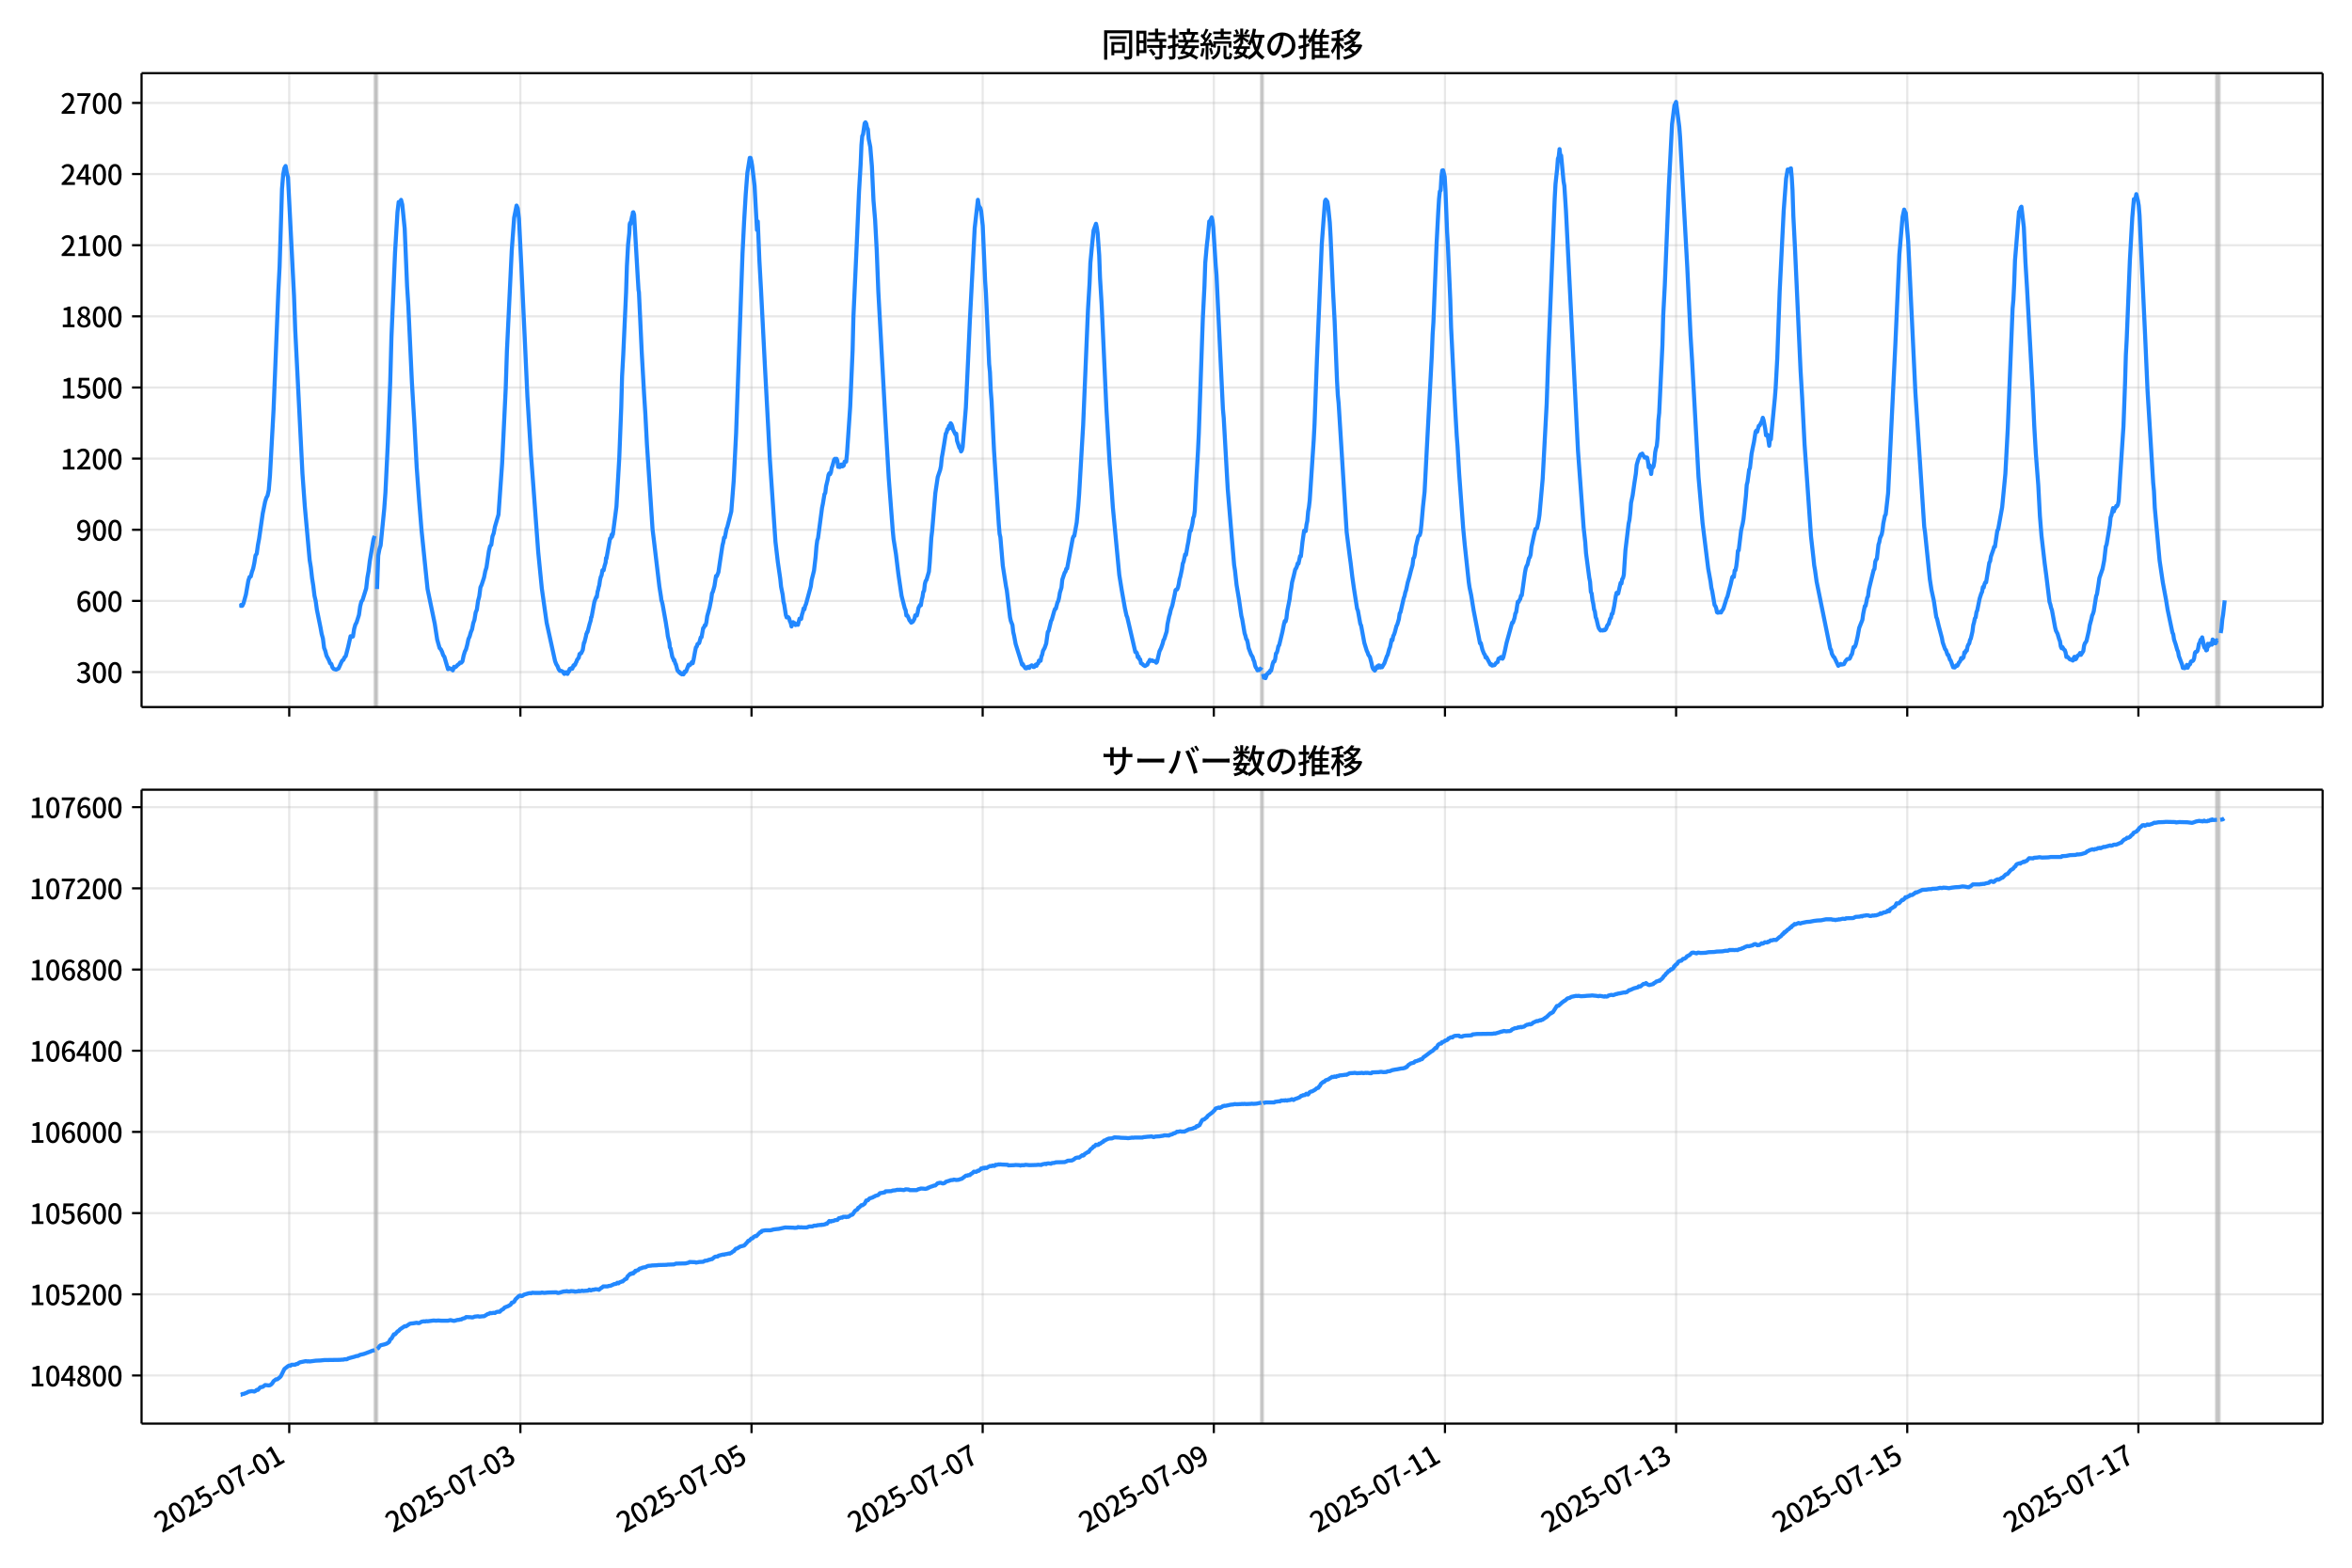 <!DOCTYPE svg  PUBLIC '-//W3C//DTD SVG 1.1//EN'  'http://www.w3.org/Graphics/SVG/1.1/DTD/svg11.dtd'>
<svg version="1.1" viewBox="0 0 864 576" xmlns="http://www.w3.org/2000/svg" xmlns:xlink="http://www.w3.org/1999/xlink">
 <defs>
  <style type="text/css">*{stroke-linejoin: round; stroke-linecap: butt}</style>
 </defs>
 <g id="aa">
  <g id="ab">
   <path d="m0 576h864v-576h-864z" fill="#fff"/>
  </g>
  <g id="ac">
   <g id="ad">
    <path d="m52 259.78h801.2v-232.9h-801.2z" fill="#fff"/>
   </g>
   <g id="ae">
    <path d="m137.65 259.78h.884v-232.9h-.884z" clip-path="url(#c)" fill="#808080" opacity=".3" stroke="#808080"/>
   </g>
   <g id="af">
    <path d="m463.29 259.78h.59v-232.9h-.59z" clip-path="url(#c)" fill="#808080" opacity=".3" stroke="#808080"/>
   </g>
   <g id="ag">
    <path d="m814.13 259.78h1.179v-232.9h-1.179z" clip-path="url(#c)" fill="#808080" opacity=".3" stroke="#808080"/>
   </g>
   <g id="ah">
    <g id="ai">
     <g id="aj">
      <path d="m106.25 259.78v-232.9" clip-path="url(#c)" fill="none" stroke="#b0b0b0" stroke-linecap="square" stroke-opacity=".3" stroke-width=".8"/>
     </g>
     <g id="ak">
      <defs>
       <path id="e" d="m0 0v3.5" stroke="#000" stroke-width=".8"/>
      </defs>
      <use x="106.251" y="259.778" stroke="#000000" stroke-width=".8" xlink:href="#e"/>
     </g>
    </g>
    <g id="al">
     <g id="am">
      <path d="m191.16 259.78v-232.9" clip-path="url(#c)" fill="none" stroke="#b0b0b0" stroke-linecap="square" stroke-opacity=".3" stroke-width=".8"/>
     </g>
     <g id="an">
      <use x="191.161" y="259.778" stroke="#000000" stroke-width=".8" xlink:href="#e"/>
     </g>
    </g>
    <g id="ao">
     <g id="ap">
      <path d="m276.07 259.78v-232.9" clip-path="url(#c)" fill="none" stroke="#b0b0b0" stroke-linecap="square" stroke-opacity=".3" stroke-width=".8"/>
     </g>
     <g id="aq">
      <use x="276.071" y="259.778" stroke="#000000" stroke-width=".8" xlink:href="#e"/>
     </g>
    </g>
    <g id="ar">
     <g id="as">
      <path d="m360.98 259.78v-232.9" clip-path="url(#c)" fill="none" stroke="#b0b0b0" stroke-linecap="square" stroke-opacity=".3" stroke-width=".8"/>
     </g>
     <g id="at">
      <use x="360.981" y="259.778" stroke="#000000" stroke-width=".8" xlink:href="#e"/>
     </g>
    </g>
    <g id="au">
     <g id="av">
      <path d="m445.89 259.78v-232.9" clip-path="url(#c)" fill="none" stroke="#b0b0b0" stroke-linecap="square" stroke-opacity=".3" stroke-width=".8"/>
     </g>
     <g id="aw">
      <use x="445.89" y="259.778" stroke="#000000" stroke-width=".8" xlink:href="#e"/>
     </g>
    </g>
    <g id="ax">
     <g id="ay">
      <path d="m530.8 259.78v-232.9" clip-path="url(#c)" fill="none" stroke="#b0b0b0" stroke-linecap="square" stroke-opacity=".3" stroke-width=".8"/>
     </g>
     <g id="az">
      <use x="530.8" y="259.778" stroke="#000000" stroke-width=".8" xlink:href="#e"/>
     </g>
    </g>
    <g id="ba">
     <g id="bb">
      <path d="m615.71 259.78v-232.9" clip-path="url(#c)" fill="none" stroke="#b0b0b0" stroke-linecap="square" stroke-opacity=".3" stroke-width=".8"/>
     </g>
     <g id="bc">
      <use x="615.71" y="259.778" stroke="#000000" stroke-width=".8" xlink:href="#e"/>
     </g>
    </g>
    <g id="bd">
     <g id="be">
      <path d="m700.62 259.78v-232.9" clip-path="url(#c)" fill="none" stroke="#b0b0b0" stroke-linecap="square" stroke-opacity=".3" stroke-width=".8"/>
     </g>
     <g id="bf">
      <use x="700.62" y="259.778" stroke="#000000" stroke-width=".8" xlink:href="#e"/>
     </g>
    </g>
    <g id="bg">
     <g id="bh">
      <path d="m785.53 259.78v-232.9" clip-path="url(#c)" fill="none" stroke="#b0b0b0" stroke-linecap="square" stroke-opacity=".3" stroke-width=".8"/>
     </g>
     <g id="bi">
      <use x="785.53" y="259.778" stroke="#000000" stroke-width=".8" xlink:href="#e"/>
     </g>
    </g>
   </g>
   <g id="bj">
    <g id="bk">
     <g id="bl">
      <path d="m52 246.93h801.2" clip-path="url(#c)" fill="none" stroke="#b0b0b0" stroke-linecap="square" stroke-opacity=".3" stroke-width=".8"/>
     </g>
     <g id="bm">
      <defs>
       <path id="h" d="m0 0h-3.5" stroke="#000" stroke-width=".8"/>
      </defs>
      <use x="52" y="246.926" stroke="#000000" stroke-width=".8" xlink:href="#h"/>
     </g>
     <g id="bn">
      <!-- 300 -->
      <g transform="translate(27.9 250.91) scale(.1 -.1)">
       <defs>
        <path id="n" transform="scale(.016)" d="m1715-90q-371 0-656 90t-503 240q-217 150-377 323l359 474q211-205 479-359 269-153 634-153 269 0 467 92 199 93 311 266t112 423q0 256-125 451t-429 300q-304 106-835 106v551q467 0 732 105 266 106 384 291 119 186 119 423 0 307-192 489-192 183-531 183-269 0-503-119-233-118-438-316l-384 460q282 256 614 413 333 157 737 157 422 0 748-144 327-144 512-413 186-269 186-659 0-403-221-685-221-281-592-422v-26q269-70 490-227t349-400 128-557q0-422-215-726-214-304-573-468-358-163-787-163z"/>
        <path id="a" transform="scale(.016)" d="m1830-90q-460 0-806 275-346 276-535 823-188 547-188 1366 0 820 188 1357 189 538 535 803 346 266 806 266 461 0 800-269 340-269 528-803 189-534 189-1354 0-819-189-1366-188-547-528-823-339-275-800-275zm0 589q237 0 422 185 186 186 288 599 103 413 103 1091 0 679-103 1082-102 403-288 582-185 180-422 180-236 0-422-180-186-179-292-582-105-403-105-1082 0-678 105-1091 106-413 292-599 186-185 422-185z"/>
       </defs>
       <use xlink:href="#n"/>
       <use transform="translate(57)" xlink:href="#a"/>
       <use transform="translate(114)" xlink:href="#a"/>
      </g>
     </g>
    </g>
    <g id="bo">
     <g id="bp">
      <path d="m52 220.79h801.2" clip-path="url(#c)" fill="none" stroke="#b0b0b0" stroke-linecap="square" stroke-opacity=".3" stroke-width=".8"/>
     </g>
     <g id="bq">
      <use x="52" y="220.787" stroke="#000000" stroke-width=".8" xlink:href="#h"/>
     </g>
     <g id="br">
      <!-- 600 -->
      <g transform="translate(27.9 224.77) scale(.1 -.1)">
       <defs>
        <path id="k" transform="scale(.016)" d="m1971-90q-339 0-634 144-294 144-518 435-224 292-352 733-128 442-128 1044 0 678 147 1161 148 483 397 784 250 301 570 445t665 144q397 0 688-147 292-147 490-359l-403-448q-128 154-327 253-198 99-409 99-307 0-567-182-259-182-413-605-153-422-153-1145 0-608 115-1002t326-589q212-195 493-195 212 0 375 121 163 122 259 343t96 522q0 300-90 511-89 212-259 320-169 109-419 109-211 0-451-134t-458-461l-25 538q134 192 313 323t374 201q196 71 375 71 397 0 694-163 298-163 467-490 170-326 170-825 0-468-195-817-195-348-512-544-317-195-701-195z"/>
       </defs>
       <use xlink:href="#k"/>
       <use transform="translate(57)" xlink:href="#a"/>
       <use transform="translate(114)" xlink:href="#a"/>
      </g>
     </g>
    </g>
    <g id="bs">
     <g id="bt">
      <path d="m52 194.65h801.2" clip-path="url(#c)" fill="none" stroke="#b0b0b0" stroke-linecap="square" stroke-opacity=".3" stroke-width=".8"/>
     </g>
     <g id="bu">
      <use x="52" y="194.648" stroke="#000000" stroke-width=".8" xlink:href="#h"/>
     </g>
     <g id="bv">
      <!-- 900 -->
      <g transform="translate(27.9 198.63) scale(.1 -.1)">
       <defs>
        <path id="r" transform="scale(.016)" d="m1562-90q-410 0-708 150-297 151-502 356l403 461q141-160 346-256t422-96q224 0 425 102 202 103 352 333 151 230 237 614 87 384 87 941 0 589-115 970t-323 563-496 182q-205 0-372-118-166-118-262-336t-96-525q0-301 86-512 87-211 259-323 173-112 417-112 224 0 460 141 237 141 448 461l32-544q-134-180-313-314t-371-208-384-74q-391 0-689 166-297 167-467 496-169 330-169 823 0 467 195 816t515 541 698 192q339 0 636-138 298-137 519-419 221-281 349-710t128-1018q0-691-141-1187t-391-807q-249-310-563-461-313-150-652-150z"/>
       </defs>
       <use xlink:href="#r"/>
       <use transform="translate(57)" xlink:href="#a"/>
       <use transform="translate(114)" xlink:href="#a"/>
      </g>
     </g>
    </g>
    <g id="bw">
     <g id="bx">
      <path d="m52 168.51h801.2" clip-path="url(#c)" fill="none" stroke="#b0b0b0" stroke-linecap="square" stroke-opacity=".3" stroke-width=".8"/>
     </g>
     <g id="by">
      <use x="52" y="168.509" stroke="#000000" stroke-width=".8" xlink:href="#h"/>
     </g>
     <g id="bz">
      <!-- 1200 -->
      <g transform="translate(22.2 172.49) scale(.1 -.1)">
       <defs>
        <path id="f" transform="scale(.016)" d="m544 0v608h1037v3277h-845v467q333 58 579 147 247 90 451 218h557v-4109h915v-608h-2694z"/>
        <path id="b" transform="scale(.016)" d="m282 0v429q697 621 1164 1136 468 515 701 956 234 442 234 826 0 256-87 451-86 196-262 301-176 106-445 106-275 0-506-151-230-150-422-368l-416 410q301 333 637 518 336 186 803 186 429 0 749-176t496-493 176-745q0-455-224-919t-615-935q-390-470-889-950 186 20 394 36t374 16h1184v-634h-3046z"/>
       </defs>
       <use xlink:href="#f"/>
       <use transform="translate(57)" xlink:href="#b"/>
       <use transform="translate(114)" xlink:href="#a"/>
       <use transform="translate(171)" xlink:href="#a"/>
      </g>
     </g>
    </g>
    <g id="ca">
     <g id="cb">
      <path d="m52 142.37h801.2" clip-path="url(#c)" fill="none" stroke="#b0b0b0" stroke-linecap="square" stroke-opacity=".3" stroke-width=".8"/>
     </g>
     <g id="cc">
      <use x="52" y="142.37" stroke="#000000" stroke-width=".8" xlink:href="#h"/>
     </g>
     <g id="cd">
      <!-- 1500 -->
      <g transform="translate(22.2 146.36) scale(.1 -.1)">
       <defs>
        <path id="j" transform="scale(.016)" d="m1715-90q-365 0-653 90t-506 237q-217 147-383 307l352 480q134-134 294-246t361-183q202-70 452-70 262 0 473 118 212 119 333 346 122 227 122 541 0 460-247 716-246 256-649 256-224 0-384-64t-365-198l-365 237 141 2240h2387v-627h-1747l-109-1204q154 77 307 118 154 42 340 42 397 0 723-160t518-490q192-329 192-847 0-519-224-887t-586-560q-361-192-777-192z"/>
       </defs>
       <use xlink:href="#f"/>
       <use transform="translate(57)" xlink:href="#j"/>
       <use transform="translate(114)" xlink:href="#a"/>
       <use transform="translate(171)" xlink:href="#a"/>
      </g>
     </g>
    </g>
    <g id="ce">
     <g id="cf">
      <path d="m52 116.23h801.2" clip-path="url(#c)" fill="none" stroke="#b0b0b0" stroke-linecap="square" stroke-opacity=".3" stroke-width=".8"/>
     </g>
     <g id="cg">
      <use x="52" y="116.232" stroke="#000000" stroke-width=".8" xlink:href="#h"/>
     </g>
     <g id="ch">
      <!-- 1800 -->
      <g transform="translate(22.2 120.22) scale(.1 -.1)">
       <defs>
        <path id="l" transform="scale(.016)" d="m1830-90q-441 0-787 163-345 164-547 448-202 285-202 650 0 314 122 557t314 419 403 291v32q-256 186-442 458-185 272-185 643 0 365 176 640t480 425q304 151 694 151 410 0 704-160t457-439q164-278 164-649 0-237-96-448t-234-381q-137-169-291-278v-32q218-115 397-285 179-169 288-406t109-557q0-346-189-628-189-281-532-448-342-166-803-166zm314 2708q205 198 310 419 106 221 106 464 0 211-83 384t-247 272q-163 99-393 99-288 0-480-183-192-182-192-502 0-256 134-429 135-172 359-294t486-230zm-294-2170q236 0 418 89 183 90 285 253 103 164 103 388 0 211-90 367-89 157-246 272-157 116-368 215t-454 195q-244-173-398-426-153-252-153-553 0-237 118-416 119-179 324-282 205-102 461-102z"/>
       </defs>
       <use xlink:href="#f"/>
       <use transform="translate(57)" xlink:href="#l"/>
       <use transform="translate(114)" xlink:href="#a"/>
       <use transform="translate(171)" xlink:href="#a"/>
      </g>
     </g>
    </g>
    <g id="ci">
     <g id="cj">
      <path d="m52 90.093h801.2" clip-path="url(#c)" fill="none" stroke="#b0b0b0" stroke-linecap="square" stroke-opacity=".3" stroke-width=".8"/>
     </g>
     <g id="ck">
      <use x="52" y="90.093" stroke="#000000" stroke-width=".8" xlink:href="#h"/>
     </g>
     <g id="cl">
      <!-- 2100 -->
      <g transform="translate(22.2 94.078) scale(.1 -.1)">
       <use xlink:href="#b"/>
       <use transform="translate(57)" xlink:href="#f"/>
       <use transform="translate(114)" xlink:href="#a"/>
       <use transform="translate(171)" xlink:href="#a"/>
      </g>
     </g>
    </g>
    <g id="cm">
     <g id="cn">
      <path d="m52 63.954h801.2" clip-path="url(#c)" fill="none" stroke="#b0b0b0" stroke-linecap="square" stroke-opacity=".3" stroke-width=".8"/>
     </g>
     <g id="co">
      <use x="52" y="63.954" stroke="#000000" stroke-width=".8" xlink:href="#h"/>
     </g>
     <g id="cp">
      <!-- 2400 -->
      <g transform="translate(22.2 67.939) scale(.1 -.1)">
       <defs>
        <path id="m" transform="scale(.016)" d="m2170 0v3072q0 192 12 457 13 266 20 458h-26q-90-179-183-365-92-185-195-364l-921-1415h2579v-576h-3328v493l1875 2957h858v-4717h-691z"/>
       </defs>
       <use xlink:href="#b"/>
       <use transform="translate(57)" xlink:href="#m"/>
       <use transform="translate(114)" xlink:href="#a"/>
       <use transform="translate(171)" xlink:href="#a"/>
      </g>
     </g>
    </g>
    <g id="cq">
     <g id="cr">
      <path d="m52 37.815h801.2" clip-path="url(#c)" fill="none" stroke="#b0b0b0" stroke-linecap="square" stroke-opacity=".3" stroke-width=".8"/>
     </g>
     <g id="cs">
      <use x="52" y="37.815" stroke="#000000" stroke-width=".8" xlink:href="#h"/>
     </g>
     <g id="ct">
      <!-- 2700 -->
      <g transform="translate(22.2 41.8) scale(.1 -.1)">
       <defs>
        <path id="i" transform="scale(.016)" d="m1235 0q32 646 109 1187t224 1024 384 941 576 938h-2208v627h3027v-455q-409-512-665-989-256-476-397-969t-205-1053-90-1251h-755z"/>
       </defs>
       <use xlink:href="#b"/>
       <use transform="translate(57)" xlink:href="#i"/>
       <use transform="translate(114)" xlink:href="#a"/>
       <use transform="translate(171)" xlink:href="#a"/>
      </g>
     </g>
    </g>
   </g>
   <g id="cu">
    <path d="m88.418 222.44.084.174.074-.349.307.349.156-.087.417-.871.885-3.224.9-5.141.44-1.307.443-.174.417-1.655.442-1.22.442-2.091.442-2.788.442-.61.442-3.224.442-2.353 1.327-9.236.884-4.356.442-1.394.442-.784.442-2.004.442-5.315 1.327-24.309 1.769-43.826.442-8.539.884-28.666.442-5.315.442-2.353.442-.784.442 2.614.442 1.568 2.211 43.565.442 12.46 2.653 52.801.884 12.198 1.769 19.604.442 2.701.442 3.921.442 2.788.442 3.659.442 1.917.442 3.224 1.327 6.535.442 2.44.442 1.568.442 3.485.442 1.133.442 1.743.884 1.655.442 1.133.442.261.442 1.307.442.523.884.261.884-.436 1.327-2.875.442-.261.442-.958.442-.436.884-3.398.884-3.921.442.261.442-.174.442-2.788.442-1.568.442-.784.884-2.788.442-3.137.442-1.743.442-.61 1.327-4.269.442-3.921.442-2.44.442-3.659 1.327-7.842.442-1.394m.884 19.517.442-12.285.442-2.353.442-1.394 1.327-13.418.442-6.012.884-18.21.884-22.654.442-16.293 1.327-31.105.884-14.725.442-3.747.442.436.442-1.22.442 1.743.884 8.8.884 21.173.442 6.97 1.327 28.404.884 14.725.884 16.555.884 12.111.884 10.891 2.211 21.608 2.653 12.808.884 5.751.884 3.137.442.436.442.871.442 1.307.442.61 1.327 4.531.442-.436.442.349h.442l.442.523.442-1.307.442.174.442-.349.442-.523.442-.261.442-.61.442.087.442-.523.442-2.091.442-1.481.442-.871.442-1.655.442-2.091.442-.958.442-1.568.442-1.046.442-2.265.442-1.22.442-2.701.442-1.046.442-3.224.442-1.655.442-3.311.442-.958.884-2.701.442-2.265.442-1.394.884-6.012.442-1.83.442-.436.442-3.137.442-1.133.442-2.353 1.327-4.531 1.327-18.733 1.327-27.62.442-13.766 1.769-36.856.884-12.111.884-4.444.442 1.046.442 3.747.884 17.6 1.327 28.23.884 19.43 1.327 21.521.884 11.763 1.769 23.961 1.327 13.418 1.769 12.547 3.096 14.115.442 1.133.442.697.442 1.133.442.61h.442l.59.261.59.871.147-.087.295-.523.295.436.147-.087.295.261.295-.61.147-.523.147.174.147-.784.147-.174h.147l.147.174.147-.174.147.087.147-.436.147.349.442-1.22.147.174.147-.087.147-.436.147.087.295-.784.147-.174.295-.871.147-.087.295-.523.147-.087.295-1.394.147.087.295-.436.147.087.59-1.22.442-2.701h.147l.59-2.353.147-.871.147-.174.147-.523h.147l.737-2.875.295-.958.147-.523.147-1.046.147-.087 1.032-5.576.442-1.22.295-.697.147.174.295-2.091.147-.349.295-1.394.147-.349.295-2.004.295-1.307.147-.174.147-.436.295-1.743.147-.087.147.174.147-.087.295-1.394.442-1.481.147-1.655.147.261 1.327-7.406h.147l.147-.174.147-.436.147-.784.147.697.147-1.046.147.261 1.327-10.281 1.032-17.774.737-18.907.295-11.153.442-8.103 1.032-22.741.295-9.584.442-8.016.442-4.182.147-3.224.147-.523.147.436.59-2.875.147-.349.147-1.046.147-.087.295.871 1.327 22.915.295 4.792.147.784.59 12.547.442 9.584.884 15.683.442 6.883.59 11.327 2.064 31.192.442 3.572 2.064 17.426.59 3.747.147 1.307.147.261.295 1.22.884 4.966.295 1.655.295 1.917.147.784.295 2.353.59 2.44.147 1.655.295.436.59 2.962.295.697.147.174.147.61.147-.261.295.958.147.523.147.087.59 2.265.442.523.147-.087.147.436.295.087.147.261.295-.174.147.436.147-.349.442.349.295-.61.147-.436.295.174.295-.436.59-1.568.295-.697.295.261.295-.261.59-.958.295.436.295-1.22.59-3.224.295-1.394.295-.261.295-.958.59-.349.59-2.091.295-.087.59-3.311.295-.261.295-.784h.295l.295-1.133.295-2.178.884-3.224.59-2.962.295-2.265.295-.523.59-2.091.59-3.747.295.087.59-1.481.59-4.008.884-5.838.295-1.133.295-1.743h.295l.59-3.137.295-.697 1.474-5.751.884-11.24.884-17.426 2.359-66.219.59-11.763.59-9.933.59-7.755.884-5.576h.295l.295 1.133.295 1.743.884 7.406.884 16.206.295-3.137.59 14.376.59 10.63 1.474 28.84 1.179 21.957.59 11.414 2.064 30.408.884 7.58.884 6.099.295 2.875.59 2.962.295 2.527.295 1.133.59 3.834.295.871.295-.174.295.087.295.436.295 1.046.295.61.295 1.307.295-1.133.295-.436.295.61.295-.261.295.697.295-.349.59.261.59-2.265.59.087.295-1.568.295-.871.295-1.394.295.349.295-1.307.295-.61 1.769-6.535.295-2.265.59-2.353.295-1.22.59-5.053.295-3.747.295-2.265.295-.871 1.474-11.153.295-1.394.59-3.572.295-.436.295-2.44.59-2.44.295-1.743.295-.61.295.349.295-.697.295-1.655.295-.784.59-2.178.295-.349.295.261.295-.261.295.697.295 2.265.295-.087.295.174.295-.349.295-.61.295.697.295-.087.295-.261.295-1.394h.59l.295-2.875 1.179-17.339.884-20.737.295-12.198 1.179-25.703.884-20.388.59-9.933.295-7.145.295-3.311.295-.61.59-4.095.295-.349.295.523.295 1.481.295.523.295 3.572.59 2.962.59 7.058.59 12.634.59 7.058.59 11.065.59 15.248 2.653 48.27 1.179 20.214 1.474 19.43.295 3.05.884 5.576.884 7.319 1.179 8.016 1.179 4.618.295.61.295 2.004.295-.087.295.523.59 1.394.295.261.295.523.59-.349.59-1.046.295-1.307.59.087.295-1.133.295-1.655.59-1.133.295.174.295-2.004.295-1.046.295-1.917.295-.349.295-2.614.295-1.046.295-.349.884-3.05.295-3.311.59-9.149.295-2.44 1.179-13.941.884-5.925.884-2.614.295-1.394.295-3.05.295-1.568.59-3.572.59-3.747.295-.436.295-1.22h.295l.295-1.22.295.784.295-1.743.295.349.295.784.295 1.22.884 1.743.295-.261.295 2.614.884 2.614.295.174.295 1.133.295-.436.295-1.22 1.179-14.464.884-18.994.59-13.069 1.769-33.893 1.179-10.368.295 1.917.295.784.295.261.295 1.133.59 5.402.884 20.388.295 4.356 1.179 26.139.295 2.962.295 6.796.295 3.659.884 18.036 1.179 18.297.59 9.062.295 3.572.295 1.22.884 10.456 1.179 7.58.295 1.481 1.179 9.846.295 1.394.59 1.481.295 2.614.295 1.22.59 3.137 2.359 7.58.295-.174.295.697.295.261.295.523.295.087.295-.087.295-.436.295-.087.295.436.295-.61.295-.087.295-.261.295.174.295.436h.295l.59-.871.295.436.295-.784.295-.087.295-1.046.295.174.295-.087.295-1.568.295-.697.295-1.394.59-1.046.59-1.655.59-4.269.295-.349.884-3.659.295-.523.884-3.137.295-.784.295-.087.59-2.265.295-.523.295-1.22.295-1.83.59-1.917.295-2.875.884-2.614.295-.349.295-1.046.295-.087 2.064-11.065.295-.784.295-.174.884-4.966.59-6.361.295-4.008.884-15.248.59-10.107 1.769-42.258.59-9.933.295-7.406.59-6.273.59-5.663.884-2.44.295 1.394.295 2.004.59 8.277.295 8.19.59 9.671 1.769 38.686 1.179 19.953.59 7.58.59 8.452 2.359 24.832.884 5.489 1.179 6.709.59 2.701.295.697 2.948 12.721h.295l.295.436.295 1.481.295-.261.295.958.295.087.295 1.394.59.349.295.349.59.349.884-.523.295-.784.295-.261.295-.697.59.349.295-.174.295.261.59.087.295-.087.295.61.295-.349.884-3.834.59-1.22.59-1.655.295-1.22.295-.436.884-2.788.295-2.614.59-2.875.295-.958.295-1.394.59-1.655.884-4.095.295-1.568.295-.261h.295l.295-.697.295-1.22.295-1.83.295-.958.59-2.788.295-2.004.295-.697.59-2.701.295.174.59-3.398.295-1.481.59-4.008h.295l.59-2.614.295-2.091.295-.61.295-2.091.59-11.763.59-10.368.295-6.273 1.474-42.345.59-11.588.295-8.626.59-6.622.295-2.44.59-6.186.295-.174.59-1.307.295 1.22.295 2.527.884 13.854.295 3.572 2.359 49.315.295 3.224 1.474 26.139 1.474 17.687.884 10.281.295 1.83.59 5.402.884 5.315.884 6.099.295 1.133.884 5.228.295.871.295 1.22.295.349.295 1.22.295 1.743.884 2.353.59.958.295 1.046.295.61.295 1.394.295.784.295.349.295.697.295-.261.295.174.295-.349.295-.174.295-.523m.59 2.44.295 1.394.295-.087.295.261.59-1.568.295-.087.295-.523.295.174.295-.871.295.087.59-2.527.295-.784h.295l.295-.871.295-2.091.295-.261.295-.958.295-1.481.295-.349 1.179-4.879.59-2.962.295-1.046.295.174.295-1.133.295-2.614.59-2.962.295-1.481.295-2.527.295-1.481.295-2.178.59-2.265.59-2.527.295-.349.295-.697.295-1.133.295.087.59-2.788.295.087.59-5.315.59-4.095.59.174.295-2.44.295-1.307.295-3.398.295-1.655.295-2.527 1.474-22.305.295-5.751.884-23.961 1.769-42.084 1.179-15.858.295-.523.59.784.295 1.83.59 5.838.295 5.228.884 19.778.59 11.153.884 21.957.295 5.315.295 2.962 2.948 47.311 1.179 9.236.295 2.178.59 4.966.59 4.182 1.179 7.58.295.697.884 4.879.295.61 1.179 6.361.884 2.875.295.61.295.871.59.871.59 2.265.295 1.394.295.697.59.61.295-.436.295-.784.295-.349.295.523.295-.871.295.087.295.697.295-.523.295.436.884-1.481.884-2.527.295-.523.59-2.178.295-.697.59-2.788.295.261.295-1.568.295-.523.295-.871.59-2.265.295-.523.59-2.004.295-2.091.295-.436 1.179-5.141.295-.784.295-1.394.295-.784.59-2.788.59-2.004.59-2.353.59-2.091.295-2.44.295-.349.295-1.22.295-2.701.884-3.659.295-.436.295-.174.295-1.133.295-2.614.59-6.709.59-5.489.884-16.99 1.769-33.196.295-7.58.295-4.531 1.179-29.188.59-11.24.295-4.879.295-2.788.295-.349.295-5.141.295-2.178.295-.087.59 2.353.295 5.053.59 15.248.295 4.792.884 20.388.295 9.933.884 17.862.59 11.588.59 10.281.295 3.834.59 10.02 1.474 20.04.59 6.186 1.474 13.766.295 2.004.59 2.788.884 5.489 2.359 12.198.295-.087.59 2.44.59 1.481.295.349.295 1.046.295-.174 1.474 2.788.295-.174.295.523.884-.174.59-.784.59-.349.295-1.22.295-.174h.295l.295-.436.295.523.295.087.295-.523.59-2.44.59-2.788 2.064-7.493h.295l.59-1.743.295-1.655.295-.436.59-3.834.295.087.295-.697.295-.349.295-1.307.295-.087 1.179-8.452.295-1.481.295-.871.295-.436.59-2.44.295-.349.295-.958.295-2.788.884-4.095.59-2.527.295-.087.295-.261.59-2.788.295-2.004 1.179-13.244 1.474-27.62.59-17.426 2.359-58.028.295-5.315.59-5.489.295-3.834.295-.697.295-2.788.295 2.527.295-.174.884 9.497.295 1.655.59 9.149 4.422 88.262 2.064 28.143.59 5.315.295 4.095 1.179 8.974.295 1.481.295 3.747.295.61.295 2.44.295 1.307.295 2.091.295.784.295 2.091.295.697.59 2.527.295.871.59.784.295-.087.59.087.295-.261.295.174.295-.174.295-.436.295-.871.295-.523.295-.261.59-2.004.295-.261.295-1.481.295-.087.59-2.788.59-3.659.295-1.22.295.436.295-.174.884-3.921.295.261.295-1.655.295-.349.295-1.22.59-8.974 1.179-9.846.295-1.307.295-2.527.295-3.747.59-2.788.59-4.182.59-3.834.295-3.137.59-2.091.295-.523.295-.871.295-.436h.295l.295-.261.295.697.295.261.295.523.59-.087.295.087.295 1.394.295 2.178.295-.784.295 1.133.295 2.091.295-2.527.295.174.295-.523.295-1.743.295-3.311.295-1.481.295-.871.295-2.962.295-6.448.295-2.788 1.179-24.745.295-10.978.59-11.24 1.474-36.072 1.179-23.002.884-6.97.295-.436.295-.784 1.179 9.149.295 3.747 2.653 47.921 1.179 24.745.59 9.584 2.359 42.694 1.474 16.816 2.064 16.729.884 4.879.295 2.265.295 1.133.884 5.228.295.349.295.784.295 1.481.295.174.295-.174.295.087.295-.261.295.261.295-.61.295-.349.295-.523 1.179-3.747.295-.61.59-2.353.59-2.178.59-2.614.295-.349.295.261.295-2.353.295-.087.295-1.481.295-2.353.295-3.311.295-.174.884-7.319.59-2.527.295-1.743.884-8.364.295-4.095.295-1.133.59-4.444.295-.61.59-5.228.59-2.962.295-1.394.59-3.747.295-.436.295.436.59-2.178.295-.087.884-1.743.295-1.133.295.871.59 3.137.295 2.44.295-.174h.295l.59 4.008.295-2.614.295.261 1.474-15.161.295-3.747.59-10.891.884-24.571 1.474-29.624.884-11.85.59-3.311.295.61.295.087.295-.958.295-.174.295 3.224.295 4.879.295 9.323.59 11.588 2.064 45.307.59 10.02.884 17.165.884 12.547 1.474 21.173.884 7.842.295 2.875.295 1.655.59 4.269 5.012 24.658.295.436.295 1.394.59 1.133.295.174 1.474 3.137.295-.261.295-.087.295-.349.295.261.884-.174.59-1.133.59-.697.884-.174.295-.523.295-.784.295-.349.59-2.614.295.087.295-.436.295-.871.59-2.614.59-3.224 1.179-2.962.295-2.178.59-2.875.295-.087.59-2.962.295-.523.295-2.44.59-2.44 1.179-4.792.295-.349.295-2.701.295-.784.295-.261.59-5.228.295-.871.295-1.568.59-1.307.295-1.481.295-2.527.59-2.875.295-.436.884-7.842 2.653-54.456 1.474-33.196 1.179-13.854.59-2.701.295.784.295.436.884 10.456 2.653 55.589 3.243 49.315.295 2.004 1.769 17.252.59 3.834.884 4.095.884 5.925.295.697.59 2.527 1.179 4.444.295 1.655.884 2.527.295.261.59 1.743.295.087.59 1.743.295.349.884 2.44.59.087.59-.784.295.174.295-.349.295-.784.295-.261.295-.523.295-.958.295.349.59-.61.295-1.83.295.174.295-.871.295.087.295-1.568.295-.697.295-.349.295-1.307.295-.523.59-2.527.295-2.353.295-1.046.295-1.481.295-.349.295-1.917.295-.697.884-4.356.59-1.83.295-.61.295-1.743.295.174.295-1.22.295-.697h.295l1.179-7.232.295-.523.295-1.743.884-2.527.295-1.046h.295l.884-6.012.295-.349 1.474-8.19 1.179-12.285.884-16.555.884-22.131.884-21.957.295-3.311.295-6.012.295-8.452 1.474-17.862.295-.261.295-1.22.295-.349.884 7.58.59 12.808.59 9.671 2.064 37.727.59 12.982.59 10.107.884 11.501.59 11.24.59 7.319 1.179 10.194.59 4.444 1.179 9.671.295.871.295 1.307.295.784 1.179 6.448.295 1.133.59 1.133.59 2.004.295.697.295 1.917.295.697.295-.436.59.958.295.174.295.871.295 1.655.295-.174.295.261.59.697.295.174h.295l.59.349.295-.871.295-.523.295.958.295-.174.59-1.22.295-.087.295-.349.295-.523.295.697.884-1.394.295-2.004.295-.871.295-.349.295-.523.884-3.834.295-1.917.59-2.178.295-1.394.295-.61.295-.958.884-5.576.295-.697.59-3.834.295-2.091 1.179-3.398.59-3.05.59-5.141.295-.697 1.179-7.058.295-2.962.295-.697.59-2.701.295 1.22.295-.958.295-.261.295-.784.295.087.295-.523.295-1.394.59-9.584 1.179-17.774.59-16.032.295-10.281.295-5.402 1.179-29.363.884-15.77.59-6.709h.295l.295-.174.295-1.655.59 2.44.295 1.743.295 3.572.884 19.169 1.179 25.268.884 20.04 2.064 33.806.295 3.05.295 6.099 1.769 19.43 1.179 8.016 1.179 6.361.59 3.659 1.769 8.452.295.61.295 1.917.59 1.743.59 2.091.295.61.295 1.655 1.179 3.137.295 1.22.295-.261.295.349.295-.087.295-.261.295-.871.295 1.046.295-.784.59-.523.295-.958.295-.174h.295l.295-.261.295-.784.295-2.004.295-.349h.295l.295-.261.295-1.046.295-1.655.295-.436.295-1.046h.295l.295-.871.295 1.307.295 1.83.295.697.295-.349.295 1.307.295-.174.295-2.265.295.871.59-.958.59.436.295-1.917.295.349.295.871.295.174.295-.087.295-1.046.295.174m1.179-2.788.295-1.655.295-3.311.295-1.743.59-5.315v0" clip-path="url(#c)" fill="none" stroke="#28f" stroke-linecap="square" stroke-width="1.5"/>
   </g>
   <g id="cv">
    <path d="m52 259.78v-232.9" fill="none" stroke="#000" stroke-linecap="square" stroke-width=".8"/>
   </g>
   <g id="cw">
    <path d="m853.2 259.78v-232.9" fill="none" stroke="#000" stroke-linecap="square" stroke-width=".8"/>
   </g>
   <g id="cx">
    <path d="m52 259.78h801.2" fill="none" stroke="#000" stroke-linecap="square" stroke-width=".8"/>
   </g>
   <g id="cy">
    <path d="m52 26.88h801.2" fill="none" stroke="#000" stroke-linecap="square" stroke-width=".8"/>
   </g>
   <g id="cz">
    <!-- 同時接続数の推移 -->
    <g transform="translate(404.6 20.88) scale(.12 -.12)">
     <defs>
      <path id="x" transform="scale(.016)" d="m1587 3936h3232v-518h-3232v518zm320-1114h557v-2534h-557v2534zm301 0h2291v-2086h-2291v512h1734v1069h-1734v505zm-1683 2260h5113v-570h-4524v-5056h-589v5626zm4768 0h595v-4896q0-250-67-397t-227-218q-160-77-426-96t-675-19q-13 83-45 192t-77 218q-45 108-89 185 281-13 527-13 247 0 330 0 83 7 118 42 36 35 36 112v4890z"/>
      <path id="v" transform="scale(.016)" d="m2714 4672h3238v-525h-3238v525zm-244-1235h3712v-538h-3712v538zm20-1184h3635v-531h-3635v531zm1523 3155h595v-2310h-595v2310zm832-2451h589v-2823q0-230-61-364-61-135-227-199-167-70-423-86t-633-16q-20 121-78 285-57 163-121 284 275-6 509-9t310-3q77 6 106 28 29 23 29 93v2810zm-2023-1677 487 282q153-160 313-352t294-381q135-189 206-343l-519-313q-64 153-189 348-124 196-278 394-154 199-314 365zm-2086 3718h1619v-4281h-1619v544h1056v3187h-1056v550zm32-1843h1293v-537h-1293v537zm-320 1843h563v-4832h-563v4832z"/>
      <path id="w" transform="scale(.016)" d="m3866 5408h614v-870h-614v870zm-1479-653h3597v-518h-3597v518zm-230-1485h4e3v-518h-4e3v518zm825 922 519 102q64-160 121-342 58-182 96-352 39-170 45-304l-544-128q-6 134-42 313-35 180-83 365-48 186-112 346zm1856 109 589-71q-96-275-202-557-105-281-195-486l-518 77q58 147 122 329 64 183 118 372t86 336zm-2643-2106h3943v-518h-3943v518zm1408 685 602-115q-167-371-362-784t-390-797-362-685l-525 179q160 288 346 666t368 784 323 752zm-659-2157 358 403q352-102 733-240 381-137 752-304 371-166 697-336 327-169 558-329l-384-461q-218 160-532 336-313 176-685 345-371 170-755 323-384 154-742 263zm1894 1114 583-71q-122-550-353-944-230-393-604-662t-922-435q-547-167-1296-269-25 128-93 269-67 141-137 230 678 64 1168 192t819 349q330 221 531 550 202 330 304 791zm-4684 217q396 90 953 240 557 151 1120 311l77-544q-525-154-1053-311-528-156-963-284l-134 588zm121 2093h1965v-563h-1965v563zm819 1248h576v-5229q0-236-51-374t-192-208q-141-77-355-99-214-23-541-16-13 115-64 288t-109 294q205-6 381-6t234 0q64 0 92 28 29 29 29 93v5229z"/>
      <path id="u" transform="scale(.016)" d="m4058 5408h595v-1798h-595v1798zm-1415-563h3443v-499h-3443v499zm231-992h3008v-499h-3008v499zm-224-877h3475v-1203h-531v729h-2432v-729h-512v1203zm1964-877h551v-1881q0-122 22-157 23-35 106-35 25 0 92 0 68 0 135 0t99 0q51 0 83 54t45 224 19 515q90-70 234-131t259-93q-19-429-83-662-64-234-183-326-118-93-316-93-39 0-103 0t-134 0-138 0q-67 0-99 0-237 0-365 64t-176 218q-48 153-48 422v1881zm-1164-6h550v-455q0-243-48-528-48-284-186-579-137-294-409-572-272-279-727-503-70 90-192 208-121 118-230 195 416 205 665 438 250 234 371 474 122 240 164 467 42 228 42 413v442zm-2240 3309 524-192q-121-244-259-503-137-259-275-496t-259-416l-410 173q122 186 246 438 125 253 240 515 116 263 193 481zm716-743 500-230q-224-359-496-756-272-396-548-764-275-368-518-650l-358 205q179 211 377 483 199 272 387 569 189 298 358 592 170 295 298 551zm-1721-665 307 403q166-154 339-340 173-185 320-364t224-327l-326-460q-77 160-218 348-141 189-314 384-172 196-332 356zm1485-832 435 179q128-211 249-458 122-246 215-474 93-227 137-412l-473-211q-32 185-119 422-86 237-201 486-115 250-243 468zm-1530-583q422 26 998 54 576 29 1184 68l7-499q-570-45-1127-84-556-38-992-70l-70 531zm1702-992 436 135q121-276 214-596t118-556l-454-148q-26 237-112 563-86 327-202 602zm-1363 109 499-83q-57-455-163-897-105-441-253-748-51 32-134 73-83 42-170 83-86 42-144 62 148 294 234 697t131 813zm691 627h525v-2861h-525v2861z"/>
      <path id="p" transform="scale(.016)" d="m224 2022h3187v-499h-3187v499zm51 2247h3111v-487h-3111v487zm1127-1735 563-121q-154-320-333-672t-352-679q-173-326-326-582l-532 173q148 243 324 566t345 669q170 346 311 646zm934-832 563-64q-89-480-262-838t-461-614-701-432-976-298q-25 128-99 269t-157 237q659 102 1085 303 426 202 666 554t342 883zm422 3597 519-211q-147-218-298-436-150-217-278-377l-403 186q121 173 252 413 132 240 208 425zm-1203 109h563v-2957h-563v2957zm-1075-320 448 186q134-192 246-420 112-227 157-393l-467-211q-38 172-147 406t-237 432zm1094-1050 397-236q-160-263-400-529-240-265-519-489-278-224-553-378-51 103-141 237-89 135-179 218 269 109 534 294 266 186 493 416 228 231 368 467zm487-204q83-45 246-145 163-99 352-211t346-211 221-150l-327-423q-83 77-230 198-147 122-317 253-170 132-327 250-156 119-259 189l295 250zm1798 396h2311v-556h-2311v556zm115 1178 615-90q-103-640-263-1235t-384-1101q-224-505-512-889-44 57-134 134t-186 157-166 125q275 339 473 796 199 458 340 995 141 538 217 1108zm1223-1510 614-58q-147-1101-445-1940-297-838-813-1443-515-604-1321-1014-26 71-90 177-64 105-134 208-70 102-128 159 742 346 1212 880 471 535 730 1290 260 755 375 1741zm-1005-135q134-851 387-1597 253-745 659-1305 407-560 1002-874-70-57-154-150-83-93-154-189-70-96-121-179-633 371-1056 988-422 618-688 1434-265 816-425 1783l550 89zm-3309-3065 327 416q377-148 754-330 378-182 701-378 324-195 548-368l-416-435q-211 179-519 378-307 198-666 383-358 186-729 334z"/>
      <path id="t" transform="scale(.016)" d="m3686 4378q-64-493-163-1041-99-547-265-1084-192-653-432-1104t-522-688-595-237q-320 0-596 221-275 221-448 621-172 400-172 931 0 537 220 1017 221 480 611 851 391 372 909 583 519 211 1121 211 576 0 1040-186 464-185 793-515 330-329 502-771 173-441 173-941 0-672-278-1194-278-521-816-851-538-329-1318-444l-378 601q166 20 307 42t263 48q307 70 585 217 279 148 496 375 218 227 342 534 125 308 125 692t-122 713q-121 330-358 573-236 243-582 380-346 138-781 138-525 0-935-186-409-185-694-489-284-304-432-656-147-352-147-678 0-365 89-605 90-240 224-355 135-115 276-115t288 144 297 457q151 314 298 800 147 461 246 982 100 522 145 1021l684-12z"/>
      <path id="q" transform="scale(.016)" d="m2995 2925h2893v-519h-2893v519zm0-1280h2893v-519h-2893v519zm-64-1299h3232v-557h-3232v557zm1312 3577h563v-3763h-563v3763zm429 1466 634-141q-154-390-340-794-185-403-339-684l-512 140q103 199 208 458 106 259 195 528 90 269 154 493zm-1472 25 582-147q-153-518-371-1018-217-499-483-931t-573-758q-38 64-109 160-70 96-147 198-77 103-141 160 416 416 733 1034t509 1302zm128-1203h2720v-537h-2720v-4205h-582v4422l313 320h269zm-3174-2157q396 90 953 240 557 151 1120 311l77-544q-525-154-1053-311-528-156-963-284l-134 588zm121 2093h1965v-563h-1965v563zm819 1248h576v-5229q0-236-51-374t-192-208q-141-77-355-99-214-23-541-16-13 115-64 288t-109 294q205-6 381-6t234 0q64 0 92 28 29 29 29 93v5229z"/>
      <path id="o" transform="scale(.016)" d="m4051 5402 595-109q-281-493-729-941t-1107-806q-39 64-106 144t-141 153q-73 74-137 119 608 288 1011 678t614 762zm-77-557h1511v-493h-1863l352 493zm1293 0h109l109 25 384-179q-192-505-496-905t-695-701q-390-301-845-519-454-217-947-358-44 109-137 253t-176 227q448 109 867 294 419 186 777 445 359 259 631 592t419 730v96zm-1990-954 377 307q167-96 336-218 170-121 320-249 151-128 247-237l-397-332q-90 108-237 236t-317 259q-169 132-329 234zm1107-934 595-109q-307-538-803-1031-496-492-1232-876-38 64-102 144t-138 156q-74 77-138 116 455 217 807 483t604 554q253 288 407 563zm-90-589h1460v-506h-1818l358 506zm1268 0h121l109 26 384-167q-192-614-531-1075t-787-794q-448-332-983-553-534-221-1129-355-45 115-132 269-86 153-176 249 551 96 1043 285 493 189 903 473 410 285 714 669t464 883v90zm-2132-1056 410 339q186-102 384-237 198-134 371-275t282-269l-435-371q-103 128-270 272-166 144-361 288t-381 253zm-2150 3533h589v-5376h-589v5376zm-992-1242h2336v-569h-2336v569zm1024-224 365-160q-96-339-231-707-134-368-291-727-157-358-336-672-179-313-365-537-44 128-134 291t-160 272q173 192 339 457 167 266 323 570 157 304 282 618t208 595zm941 1946 416-467q-314-122-695-221-380-99-784-173-403-74-780-131-20 102-71 236-51 135-102 231 358 58 732 138 375 80 711 179t573 208zm-397-2579q58-45 179-170 122-125 266-266 144-140 259-265t160-183l-352-473q-58 102-157 255-99 154-218 317-118 164-227 311-108 147-185 237l275 237z"/>
     </defs>
     <use xlink:href="#x"/>
     <use transform="translate(100)" xlink:href="#v"/>
     <use transform="translate(200)" xlink:href="#w"/>
     <use transform="translate(300)" xlink:href="#u"/>
     <use transform="translate(400)" xlink:href="#p"/>
     <use transform="translate(500)" xlink:href="#t"/>
     <use transform="translate(600)" xlink:href="#q"/>
     <use transform="translate(700)" xlink:href="#o"/>
    </g>
   </g>
  </g>
  <g id="da">
   <g id="db">
    <path d="m52 523.06h801.2v-232.9h-801.2z" fill="#fff"/>
   </g>
   <g id="dc">
    <path d="m137.65 523.06h.884v-232.9h-.884z" clip-path="url(#d)" fill="#808080" opacity=".3" stroke="#808080"/>
   </g>
   <g id="dd">
    <path d="m463.29 523.06h.59v-232.9h-.59z" clip-path="url(#d)" fill="#808080" opacity=".3" stroke="#808080"/>
   </g>
   <g id="de">
    <path d="m814.13 523.06h1.179v-232.9h-1.179z" clip-path="url(#d)" fill="#808080" opacity=".3" stroke="#808080"/>
   </g>
   <g id="df">
    <g id="dg">
     <g id="dh">
      <path d="m106.25 523.06v-232.9" clip-path="url(#d)" fill="none" stroke="#b0b0b0" stroke-linecap="square" stroke-opacity=".3" stroke-width=".8"/>
     </g>
     <g id="di">
      <use x="106.251" y="523.055" stroke="#000000" stroke-width=".8" xlink:href="#e"/>
     </g>
     <g id="dj">
      <!-- 2025-07-01 -->
      <g transform="translate(59.461 563.33) rotate(-30) scale(.1 -.1)">
       <defs>
        <path id="g" transform="scale(.016)" d="m301 1536v544h1689v-544h-1689z"/>
       </defs>
       <use xlink:href="#b"/>
       <use transform="translate(57)" xlink:href="#a"/>
       <use transform="translate(114)" xlink:href="#b"/>
       <use transform="translate(171)" xlink:href="#j"/>
       <use transform="translate(228)" xlink:href="#g"/>
       <use transform="translate(263.7)" xlink:href="#a"/>
       <use transform="translate(320.7)" xlink:href="#i"/>
       <use transform="translate(377.7)" xlink:href="#g"/>
       <use transform="translate(413.4)" xlink:href="#a"/>
       <use transform="translate(470.4)" xlink:href="#f"/>
      </g>
     </g>
    </g>
    <g id="dk">
     <g id="dl">
      <path d="m191.16 523.06v-232.9" clip-path="url(#d)" fill="none" stroke="#b0b0b0" stroke-linecap="square" stroke-opacity=".3" stroke-width=".8"/>
     </g>
     <g id="dm">
      <use x="191.161" y="523.055" stroke="#000000" stroke-width=".8" xlink:href="#e"/>
     </g>
     <g id="dn">
      <!-- 2025-07-03 -->
      <g transform="translate(144.37 563.33) rotate(-30) scale(.1 -.1)">
       <use xlink:href="#b"/>
       <use transform="translate(57)" xlink:href="#a"/>
       <use transform="translate(114)" xlink:href="#b"/>
       <use transform="translate(171)" xlink:href="#j"/>
       <use transform="translate(228)" xlink:href="#g"/>
       <use transform="translate(263.7)" xlink:href="#a"/>
       <use transform="translate(320.7)" xlink:href="#i"/>
       <use transform="translate(377.7)" xlink:href="#g"/>
       <use transform="translate(413.4)" xlink:href="#a"/>
       <use transform="translate(470.4)" xlink:href="#n"/>
      </g>
     </g>
    </g>
    <g id="do">
     <g id="dp">
      <path d="m276.07 523.06v-232.9" clip-path="url(#d)" fill="none" stroke="#b0b0b0" stroke-linecap="square" stroke-opacity=".3" stroke-width=".8"/>
     </g>
     <g id="dq">
      <use x="276.071" y="523.055" stroke="#000000" stroke-width=".8" xlink:href="#e"/>
     </g>
     <g id="dr">
      <!-- 2025-07-05 -->
      <g transform="translate(229.28 563.33) rotate(-30) scale(.1 -.1)">
       <use xlink:href="#b"/>
       <use transform="translate(57)" xlink:href="#a"/>
       <use transform="translate(114)" xlink:href="#b"/>
       <use transform="translate(171)" xlink:href="#j"/>
       <use transform="translate(228)" xlink:href="#g"/>
       <use transform="translate(263.7)" xlink:href="#a"/>
       <use transform="translate(320.7)" xlink:href="#i"/>
       <use transform="translate(377.7)" xlink:href="#g"/>
       <use transform="translate(413.4)" xlink:href="#a"/>
       <use transform="translate(470.4)" xlink:href="#j"/>
      </g>
     </g>
    </g>
    <g id="ds">
     <g id="dt">
      <path d="m360.98 523.06v-232.9" clip-path="url(#d)" fill="none" stroke="#b0b0b0" stroke-linecap="square" stroke-opacity=".3" stroke-width=".8"/>
     </g>
     <g id="du">
      <use x="360.981" y="523.055" stroke="#000000" stroke-width=".8" xlink:href="#e"/>
     </g>
     <g id="dv">
      <!-- 2025-07-07 -->
      <g transform="translate(314.19 563.33) rotate(-30) scale(.1 -.1)">
       <use xlink:href="#b"/>
       <use transform="translate(57)" xlink:href="#a"/>
       <use transform="translate(114)" xlink:href="#b"/>
       <use transform="translate(171)" xlink:href="#j"/>
       <use transform="translate(228)" xlink:href="#g"/>
       <use transform="translate(263.7)" xlink:href="#a"/>
       <use transform="translate(320.7)" xlink:href="#i"/>
       <use transform="translate(377.7)" xlink:href="#g"/>
       <use transform="translate(413.4)" xlink:href="#a"/>
       <use transform="translate(470.4)" xlink:href="#i"/>
      </g>
     </g>
    </g>
    <g id="dw">
     <g id="dx">
      <path d="m445.89 523.06v-232.9" clip-path="url(#d)" fill="none" stroke="#b0b0b0" stroke-linecap="square" stroke-opacity=".3" stroke-width=".8"/>
     </g>
     <g id="dy">
      <use x="445.89" y="523.055" stroke="#000000" stroke-width=".8" xlink:href="#e"/>
     </g>
     <g id="dz">
      <!-- 2025-07-09 -->
      <g transform="translate(399.1 563.33) rotate(-30) scale(.1 -.1)">
       <use xlink:href="#b"/>
       <use transform="translate(57)" xlink:href="#a"/>
       <use transform="translate(114)" xlink:href="#b"/>
       <use transform="translate(171)" xlink:href="#j"/>
       <use transform="translate(228)" xlink:href="#g"/>
       <use transform="translate(263.7)" xlink:href="#a"/>
       <use transform="translate(320.7)" xlink:href="#i"/>
       <use transform="translate(377.7)" xlink:href="#g"/>
       <use transform="translate(413.4)" xlink:href="#a"/>
       <use transform="translate(470.4)" xlink:href="#r"/>
      </g>
     </g>
    </g>
    <g id="ea">
     <g id="eb">
      <path d="m530.8 523.06v-232.9" clip-path="url(#d)" fill="none" stroke="#b0b0b0" stroke-linecap="square" stroke-opacity=".3" stroke-width=".8"/>
     </g>
     <g id="ec">
      <use x="530.8" y="523.055" stroke="#000000" stroke-width=".8" xlink:href="#e"/>
     </g>
     <g id="ed">
      <!-- 2025-07-11 -->
      <g transform="translate(484.01 563.33) rotate(-30) scale(.1 -.1)">
       <use xlink:href="#b"/>
       <use transform="translate(57)" xlink:href="#a"/>
       <use transform="translate(114)" xlink:href="#b"/>
       <use transform="translate(171)" xlink:href="#j"/>
       <use transform="translate(228)" xlink:href="#g"/>
       <use transform="translate(263.7)" xlink:href="#a"/>
       <use transform="translate(320.7)" xlink:href="#i"/>
       <use transform="translate(377.7)" xlink:href="#g"/>
       <use transform="translate(413.4)" xlink:href="#f"/>
       <use transform="translate(470.4)" xlink:href="#f"/>
      </g>
     </g>
    </g>
    <g id="ee">
     <g id="ef">
      <path d="m615.71 523.06v-232.9" clip-path="url(#d)" fill="none" stroke="#b0b0b0" stroke-linecap="square" stroke-opacity=".3" stroke-width=".8"/>
     </g>
     <g id="eg">
      <use x="615.71" y="523.055" stroke="#000000" stroke-width=".8" xlink:href="#e"/>
     </g>
     <g id="eh">
      <!-- 2025-07-13 -->
      <g transform="translate(568.92 563.33) rotate(-30) scale(.1 -.1)">
       <use xlink:href="#b"/>
       <use transform="translate(57)" xlink:href="#a"/>
       <use transform="translate(114)" xlink:href="#b"/>
       <use transform="translate(171)" xlink:href="#j"/>
       <use transform="translate(228)" xlink:href="#g"/>
       <use transform="translate(263.7)" xlink:href="#a"/>
       <use transform="translate(320.7)" xlink:href="#i"/>
       <use transform="translate(377.7)" xlink:href="#g"/>
       <use transform="translate(413.4)" xlink:href="#f"/>
       <use transform="translate(470.4)" xlink:href="#n"/>
      </g>
     </g>
    </g>
    <g id="ei">
     <g id="ej">
      <path d="m700.62 523.06v-232.9" clip-path="url(#d)" fill="none" stroke="#b0b0b0" stroke-linecap="square" stroke-opacity=".3" stroke-width=".8"/>
     </g>
     <g id="ek">
      <use x="700.62" y="523.055" stroke="#000000" stroke-width=".8" xlink:href="#e"/>
     </g>
     <g id="el">
      <!-- 2025-07-15 -->
      <g transform="translate(653.83 563.33) rotate(-30) scale(.1 -.1)">
       <use xlink:href="#b"/>
       <use transform="translate(57)" xlink:href="#a"/>
       <use transform="translate(114)" xlink:href="#b"/>
       <use transform="translate(171)" xlink:href="#j"/>
       <use transform="translate(228)" xlink:href="#g"/>
       <use transform="translate(263.7)" xlink:href="#a"/>
       <use transform="translate(320.7)" xlink:href="#i"/>
       <use transform="translate(377.7)" xlink:href="#g"/>
       <use transform="translate(413.4)" xlink:href="#f"/>
       <use transform="translate(470.4)" xlink:href="#j"/>
      </g>
     </g>
    </g>
    <g id="em">
     <g id="en">
      <path d="m785.53 523.06v-232.9" clip-path="url(#d)" fill="none" stroke="#b0b0b0" stroke-linecap="square" stroke-opacity=".3" stroke-width=".8"/>
     </g>
     <g id="eo">
      <use x="785.53" y="523.055" stroke="#000000" stroke-width=".8" xlink:href="#e"/>
     </g>
     <g id="ep">
      <!-- 2025-07-17 -->
      <g transform="translate(738.74 563.33) rotate(-30) scale(.1 -.1)">
       <use xlink:href="#b"/>
       <use transform="translate(57)" xlink:href="#a"/>
       <use transform="translate(114)" xlink:href="#b"/>
       <use transform="translate(171)" xlink:href="#j"/>
       <use transform="translate(228)" xlink:href="#g"/>
       <use transform="translate(263.7)" xlink:href="#a"/>
       <use transform="translate(320.7)" xlink:href="#i"/>
       <use transform="translate(377.7)" xlink:href="#g"/>
       <use transform="translate(413.4)" xlink:href="#f"/>
       <use transform="translate(470.4)" xlink:href="#i"/>
      </g>
     </g>
    </g>
   </g>
   <g id="eq">
    <g id="er">
     <g id="es">
      <path d="m52 505.38h801.2" clip-path="url(#d)" fill="none" stroke="#b0b0b0" stroke-linecap="square" stroke-opacity=".3" stroke-width=".8"/>
     </g>
     <g id="et">
      <use x="52" y="505.384" stroke="#000000" stroke-width=".8" xlink:href="#h"/>
     </g>
     <g id="eu">
      <!-- 104800 -->
      <g transform="translate(10.8 509.37) scale(.1 -.1)">
       <use xlink:href="#f"/>
       <use transform="translate(57)" xlink:href="#a"/>
       <use transform="translate(114)" xlink:href="#m"/>
       <use transform="translate(171)" xlink:href="#l"/>
       <use transform="translate(228)" xlink:href="#a"/>
       <use transform="translate(285)" xlink:href="#a"/>
      </g>
     </g>
    </g>
    <g id="ev">
     <g id="ew">
      <path d="m52 475.55h801.2" clip-path="url(#d)" fill="none" stroke="#b0b0b0" stroke-linecap="square" stroke-opacity=".3" stroke-width=".8"/>
     </g>
     <g id="ex">
      <use x="52" y="475.553" stroke="#000000" stroke-width=".8" xlink:href="#h"/>
     </g>
     <g id="ey">
      <!-- 105200 -->
      <g transform="translate(10.8 479.54) scale(.1 -.1)">
       <use xlink:href="#f"/>
       <use transform="translate(57)" xlink:href="#a"/>
       <use transform="translate(114)" xlink:href="#j"/>
       <use transform="translate(171)" xlink:href="#b"/>
       <use transform="translate(228)" xlink:href="#a"/>
       <use transform="translate(285)" xlink:href="#a"/>
      </g>
     </g>
    </g>
    <g id="ez">
     <g id="fa">
      <path d="m52 445.72h801.2" clip-path="url(#d)" fill="none" stroke="#b0b0b0" stroke-linecap="square" stroke-opacity=".3" stroke-width=".8"/>
     </g>
     <g id="fb">
      <use x="52" y="445.722" stroke="#000000" stroke-width=".8" xlink:href="#h"/>
     </g>
     <g id="fc">
      <!-- 105600 -->
      <g transform="translate(10.8 449.71) scale(.1 -.1)">
       <use xlink:href="#f"/>
       <use transform="translate(57)" xlink:href="#a"/>
       <use transform="translate(114)" xlink:href="#j"/>
       <use transform="translate(171)" xlink:href="#k"/>
       <use transform="translate(228)" xlink:href="#a"/>
       <use transform="translate(285)" xlink:href="#a"/>
      </g>
     </g>
    </g>
    <g id="fd">
     <g id="fe">
      <path d="m52 415.89h801.2" clip-path="url(#d)" fill="none" stroke="#b0b0b0" stroke-linecap="square" stroke-opacity=".3" stroke-width=".8"/>
     </g>
     <g id="ff">
      <use x="52" y="415.891" stroke="#000000" stroke-width=".8" xlink:href="#h"/>
     </g>
     <g id="fg">
      <!-- 106000 -->
      <g transform="translate(10.8 419.88) scale(.1 -.1)">
       <use xlink:href="#f"/>
       <use transform="translate(57)" xlink:href="#a"/>
       <use transform="translate(114)" xlink:href="#k"/>
       <use transform="translate(171)" xlink:href="#a"/>
       <use transform="translate(228)" xlink:href="#a"/>
       <use transform="translate(285)" xlink:href="#a"/>
      </g>
     </g>
    </g>
    <g id="fh">
     <g id="fi">
      <path d="m52 386.06h801.2" clip-path="url(#d)" fill="none" stroke="#b0b0b0" stroke-linecap="square" stroke-opacity=".3" stroke-width=".8"/>
     </g>
     <g id="fj">
      <use x="52" y="386.061" stroke="#000000" stroke-width=".8" xlink:href="#h"/>
     </g>
     <g id="fk">
      <!-- 106400 -->
      <g transform="translate(10.8 390.05) scale(.1 -.1)">
       <use xlink:href="#f"/>
       <use transform="translate(57)" xlink:href="#a"/>
       <use transform="translate(114)" xlink:href="#k"/>
       <use transform="translate(171)" xlink:href="#m"/>
       <use transform="translate(228)" xlink:href="#a"/>
       <use transform="translate(285)" xlink:href="#a"/>
      </g>
     </g>
    </g>
    <g id="fl">
     <g id="fm">
      <path d="m52 356.23h801.2" clip-path="url(#d)" fill="none" stroke="#b0b0b0" stroke-linecap="square" stroke-opacity=".3" stroke-width=".8"/>
     </g>
     <g id="fn">
      <use x="52" y="356.23" stroke="#000000" stroke-width=".8" xlink:href="#h"/>
     </g>
     <g id="fo">
      <!-- 106800 -->
      <g transform="translate(10.8 360.21) scale(.1 -.1)">
       <use xlink:href="#f"/>
       <use transform="translate(57)" xlink:href="#a"/>
       <use transform="translate(114)" xlink:href="#k"/>
       <use transform="translate(171)" xlink:href="#l"/>
       <use transform="translate(228)" xlink:href="#a"/>
       <use transform="translate(285)" xlink:href="#a"/>
      </g>
     </g>
    </g>
    <g id="fp">
     <g id="fq">
      <path d="m52 326.4h801.2" clip-path="url(#d)" fill="none" stroke="#b0b0b0" stroke-linecap="square" stroke-opacity=".3" stroke-width=".8"/>
     </g>
     <g id="fr">
      <use x="52" y="326.399" stroke="#000000" stroke-width=".8" xlink:href="#h"/>
     </g>
     <g id="fs">
      <!-- 107200 -->
      <g transform="translate(10.8 330.38) scale(.1 -.1)">
       <use xlink:href="#f"/>
       <use transform="translate(57)" xlink:href="#a"/>
       <use transform="translate(114)" xlink:href="#i"/>
       <use transform="translate(171)" xlink:href="#b"/>
       <use transform="translate(228)" xlink:href="#a"/>
       <use transform="translate(285)" xlink:href="#a"/>
      </g>
     </g>
    </g>
    <g id="ft">
     <g id="fu">
      <path d="m52 296.57h801.2" clip-path="url(#d)" fill="none" stroke="#b0b0b0" stroke-linecap="square" stroke-opacity=".3" stroke-width=".8"/>
     </g>
     <g id="fv">
      <use x="52" y="296.568" stroke="#000000" stroke-width=".8" xlink:href="#h"/>
     </g>
     <g id="fw">
      <!-- 107600 -->
      <g transform="translate(10.8 300.55) scale(.1 -.1)">
       <use xlink:href="#f"/>
       <use transform="translate(57)" xlink:href="#a"/>
       <use transform="translate(114)" xlink:href="#i"/>
       <use transform="translate(171)" xlink:href="#k"/>
       <use transform="translate(228)" xlink:href="#a"/>
       <use transform="translate(285)" xlink:href="#a"/>
      </g>
     </g>
    </g>
   </g>
   <g id="fx">
    <path d="m88.418 512.47h.158l.463-.298h.417l1.326-.522.458-.298 1.3-.224.884.149.442-.224.442-.373h.442l.884-.97.884-.149.884-.671 1.327.149.442-.075.442-.298.442-.447.442-.746.884-.671h.442l.884-.671.442-.447 1.327-2.685 1.327-1.044.442-.224.442.075.442-.373h1.327l.442-.298h.442l.442-.373.442-.224 2.211-.447.442.149.442-.075.442.075 2.211-.298 1.769-.075 1.327-.149 5.749-.075.884-.075h.442l.442-.149h.884l.442-.298 1.327-.373.884-.224.884-.298h.442l.884-.447 1.327-.298 2.211-.82.884-.373.884-.224m.884-.447.442-.298.442-.671.442-.373 1.327-.298.884-.298.884-.597.442-.97.442-.298.884-1.566h.442l.884-1.044.442-.224.442-.522 1.769-1.193.442.075 1.327-.895.442-.149.884-.075 1.327-.224.442.149h.442l.884-.522.884-.149.442.075.442-.149.442.075 2.211-.298.884.075.884-.075.884.075h2.653l.884-.224.884.224.442.075 1.327-.373h.442l.442-.149h.442l.442-.298.884-.224.442-.373 1.769.075.442.075.442-.075.442-.224 1.327-.149.442.149 1.327-.149h.442l1.327-.82.442-.075.442-.298.442.075.884-.149.442.075.442-.298.442-.149h.884l.442-.522.884-.522.442-.522 1.327-.522.884-.522.442-.746.442-.075.442-.298.442-.82 1.327-1.268.442-.149.442.224.442-.149.442-.373 1.769-.522.442-.075.442.075.442-.224.884.075h2.211l.442-.149.884.149 1.327-.149 3.096-.075.442.224h.442l1.769-.522 1.032-.075.147-.075.442.149h.737l.295-.149 1.179.075.295.149.737-.075.295-.075h.295l.147-.149.295.149.295-.075h.295l.295-.149.59.149.295-.075 1.327-.075.295-.224.147-.149.59.298.737-.298.295.075.59-.224 1.032.075.295.149.884-.746h.147l.59-.522h1.621l.295-.149.737-.075 1.474-.671h.442l.442-.224.147-.224.147.149.147-.075.147.149.295-.298.295-.149.295-.075.442-.224.147.075.884-.82.295-.075.295-.149.295-.746 1.032-1.044.147.149.295-.149.147-.224h.147l.147.149.295-.075.295-.522h.295l.147-.447.147.075.737-.298h.147l.295-.373.295-.224.59-.075.295-.224.442-.075.295-.075h.442l.442-.298.59-.224 1.032-.075.295-.075 1.916-.075.295-.075 3.243-.075.295-.075 2.359-.075.737-.298 3.538-.075 1.179-.298.295-.224 2.064.075.295.149 1.179-.224 1.474-.075.59-.373.884-.075.59-.298h.295l.59-.224h.295l.884-.746.295-.149.884-.075.295-.298 1.769-.447.295.075.295-.149.59-.075.884-.224.295.075.295-.224.295-.075.59-.522.295-.075.59-.746.295-.224h.295l1.179-.746 1.474-.373 1.179-1.268.295-.447h.295l.884-.895h.295l.295-.224.295-.373.59-.298.295.075 1.474-1.492h.295l.295-.447 1.179-.224h2.064l.295-.149h.295l.295-.149 1.179-.149.884-.075 2.359-.522 2.948.075.59.075.884-.075.295-.224.884.149.295-.075.59.075h1.474l.884-.373h1.179l.59-.298h.884l.295-.149.884-.075.295-.075.295.075.295-.149.295.075.884-.224.295-.224.295.075.884-1.044.59.224.295-.224h.59l.59-.298.884-.075.59-.671h.295l.59-.224.295.075.295-.298.295-.075.295.075.295-.075.295.149.295-.149.295.075.295-.075.884-.671h.295l.295-.149.884-1.342.884-.522.295-.597.295-.075.884-.895.295.075.884-.597.59-1.193.59-.075.59-.671 1.179-.373.295-.224.295-.075.295-.224 1.179-.373.59-.671.59-.075 1.179-.224.295-.373 2.064-.075.59-.224.884-.075.884-.224.295.075.59-.075.884.075.59.075.59-.298 1.179.075.295.224h2.653l.59-.373h.295l.59-.224 1.179.075.59.075.295-.149h.295l.295-.298h.295l.295-.224 1.179-.373.295-.149.59-.075.884-.82h.295l.295-.149h.59l.59.224h.295l.59-.224.295-.373 1.474-.447.295-.149.884-.075.295-.149.884.149.884-.075.59-.224.59-.149 1.474-1.119.295-.075.295.075.295-.224h.59l.295-.373.59-.298.59-.597.884.075.59-.447.295.075.59-.447.295-.447.295.149.295-.298.295-.075.295.224.295-.298.59.149.59-.447.295-.075.295-.224.59.075.295-.224h.295l.295.149.295-.075.295-.373.295.075.884-.224.295.075.295-.075.59.075 2.064.075.295.224 2.064-.075.59-.075 1.474.075.295.149.295-.149h1.179l.295-.149.884.075.59.075 2.653-.075.59-.075 1.179.075.295-.224 1.179-.224.295.149.295-.224.59-.075.884.149.295-.224.59-.075h.295l.59-.224 3.243-.075.59-.224.59-.298 1.474-.075.59-.298.884-.671h.295l.295-.149.59.075 1.179-.895.295.149.295-.149.295-.447.884-.522.295-.224h.295l.59-.895.884-.671.295-.447h.295l.59-.671.295.149.59-.075.295-.447.295.075.884-.671.295-.075.295-.447h.295l.59-.373.884-.373 1.179-.075.884-.373 1.769.075.59.075 2.064.075.59.075 1.179-.149.295-.075.295.075.59-.075h2.948l.295-.149.884-.075.59-.075 1.179-.075.295-.075.884.298.59-.224 1.474-.075.884-.149.59-.075.295-.149 1.769.075.295-.224.884-.224.59-.373h.295l.295-.149.59-.447.295.075.884-.224.59.149.59-.075.295.075 1.769-.895.59-.075.884-.224.295-.224.59-.075.295-.447.295-.149.295.075.295-.298.295-.075.884-1.715.295-.298h.295l.295-.149.59-.522.295-.149.295-.522 1.769-1.342.59-.597.295-.298.295-.522 1.179-.373.295.149.295-.075.295-.224.295-.075.295-.298h.295l.295-.149.295.075 2.064-.447.884-.075.59-.149.59.075 1.769-.075.295-.075.295.075.59-.075.59.075 1.769-.075.295-.075.59.075 1.179-.075 1.769-.373m.59.224.295-.149h.295l.295-.149h3.243l.295-.224 1.179-.149.295-.075.295.075.59-.373.295.075.59-.075.295.075.295-.149.59.149.295-.149.884-.075.59-.298.59.298.59-.373.884-.298.884-.373.295-.373.295-.149h.295l.295-.224h.59l.59-.522.59.298.295-.298.295-.522.59-.298h.295l1.179-.671.59-.522.59-.149.295-.522.295-.224.295-.671.884-.746h.295l.59-.597.884-.298.295-.149.59-.447.295-.075.295-.298.59.075.295-.224.59.149.295-.298h.59l.295-.224.884-.075 1.179-.149.295-.075.295.075 1.179-.597 1.474-.075.295-.075.884.149 1.474-.075.295-.075.59.149.884-.149.295.075.295-.075.884.149h.59l.295-.298 2.359-.075.884-.149.884.149 1.179-.075.295-.224.884-.075.884-.373 1.179-.224.59-.075 1.474-.298.884-.075.295-.149h.295l.295-.298h.295l.59-.746.59-.373.295-.224 1.179-.298.295-.373.295-.149h.295l.884-.373h.295l.295-.298.59-.075.59-.746.59-.373 2.359-1.79.295-.075 1.179-1.193.295.075.59-1.119.59-.447.59-.075.295-.522h.295l.59-.298.295-.298h.295l.59-.298.295-.447.295-.075.59-.373.59.075.295-.373.59-.224 1.474-.075.295.298.59.075h.295l.295-.224.884-.149 1.769-.075.59-.075.295-.298.884-.075.59-.075 5.896-.075.59-.149.295.075 1.769-.522.295-.149h.295l.295-.149h.295l.295-.149.884.149.59-.075h.59l.59-.224.295-.373 1.179-.522h.59l.59-.298.295.075.59-.224.295.149.295-.149.59-.075.59-.447.59-.298h.295l.59-.224.295.149.59-.224.295-.373 1.474-.671.295.075.884-.373.295.075.295-.224h.295l1.179-.82.295-.149 1.474-1.417h.295l.295-.298.295-.075 1.474-2.312.59-.075 1.474-1.342.295-.149.295-.298.295-.075.59-.522.295-.298.884-.224.59-.373 1.769-.373.295.075.59-.075.884.149 1.474-.075.59-.075 1.474-.075.59-.075.59.075.884.075.884.149.295-.149.59.075 1.179.224.295-.149.295.149.59-.075.295-.298 1.179-.298.59.149 1.179-.447h.295l.295-.149.59-.075 1.769-.373.295.075.295-.149h.295l.884-.746h.295l1.474-.671 1.474-.373.295-.373.59.075.884-.746.295-.224.295.075.295-.075.295-.298.59.522.59.224 1.474-.373.295-.373.295-.075.59-.522h.295l.59-.298.295.075.295-.373.295-.149.59-.597.295-.522.59-.522.295-.522.295-.149.59-.746h.295l.59-.671.295.075.59-.447.295-.746.295-.075.295-.522.295-.075.295-.298.295-.597.59-.373.59-.075.59-.671.59-.075.59-.447.295-.447.295-.075.295-.224.295-.075.884-.895.59-.075 1.179.298.295-.224.295-.075.884.149 1.769-.075 1.179-.224 2.064-.075.884-.149 2.064-.075 1.179-.224h.884l.59-.298.295.075.295-.075.295.075.295-.075.59.075.59-.075.59.075.295-.224 1.179-.298.295-.224h.295l.59-.373.59-.224.295-.149.59.075 1.474-.373.295-.298.59-.149.295.075.295.298.295.075.295-.149.295.075.884-.671.295.149.295-.075.59-.447.59.075h.295l.295-.298.295.075.59-.522h.59l.59-.224.295.075.295-.075.295.075 1.179-1.044.59-.373.59-.746.295-.075.295-.597.295.075.295-.447.295-.075.295-.447.59-.298.59-.671h.295l.295-.522.295-.075.59-.597.295.149 1.179-.522.59.224.59-.224 1.769-.373 1.179-.075 1.474-.298 1.179-.149 1.474-.075 1.769-.373h2.064l.295.149h.59l.59.149.295-.149h.59l.295-.149.295.075 1.179-.298.59.075h.295l.295-.224 2.653-.075.884-.447 1.474-.075.59-.224.295.149.295-.224.59-.075h.295l.295-.149.884.075.59.224.59-.075.295-.149.59.075.295-.149.295.075 1.179-.373.59-.447.295.224.295-.224.295-.075.295-.224h.59l.295-.224h.295l.295-.447.295.224h.295l.295-.746.884-.522.59-.373.295-.149.59-1.119.295.149.295-.149h.295l1.179-1.268.295.075.59-.522.295-.522.295.149.295-.224.295-.075.295-.224.295-.075.295-.373.59.075.295-.149.295-.298.295-.075.295-.373.295-.149.295.075 2.064-.97 1.474-.075.884-.149h.884l.295-.149 1.769-.075 1.179-.298.59.075h.295l.295-.149 1.179.075.884.149 1.179-.224 1.179-.149 1.474-.075 1.179-.224.884.075 1.179.224h.295l.295-.224.295-.075.884-.746h2.653l.295-.149.295.075.59-.149.295.075.59-.224 1.179-.224.295-.373.59-.224.295.075.295.224h.295l.295-.224.295-.373.295-.075.295-.224.295-.075.295.149.884-.522.295-.224h.295l1.179-1.193.59-.149.884-1.044.295-.373.884-.522.59-.746.295-.149.295-.597.295-.224.884-.298.295.149.295-.298.59-.224.295-.224.295.149.295-.298h.295l.295-.149.884-.97 1.474.075.295-.224 1.179-.075.884-.149.884.149 2.359-.075.884-.149h3.833l.295-.298 1.474-.075 1.474-.298 2.064-.075.59-.224.295.075 1.179-.149 1.474-.447.295-.149.295-.373.59-.224.295-.224 1.179-.373.295.149h.295l.295-.224h.59l.59-.373.295.075.295-.149.295.149 1.179-.522.295.075 2.064-.597.295.149.59-.149.295-.224.59-.075.295.075.59-.224 1.179-.522.295-.075.295-.447.295-.224.295-.373.59-.224.295-.149.295-.373.295.075.295-.075.59-.373.295-.447.59-.373.295-.597 1.179-.522.295-.447.295-.149.295-.597.884-.671.295-.373.59-.075.295.224.59-.224.295-.224h.295l.295.149 1.179-.373.884-.447.295.075 1.179-.224 2.064-.075.59-.075 3.538.075.295.149 1.179-.149 2.948.075 1.769.224.884-.298.59-.224 1.179-.224.59.149.295-.075.295.149.295-.075.295-.224.295.224h.884l.295-.224.295.075.59-.373.295.149.295-.298.295.224 1.474-.075m1.179 0 .884-.149.59-.373v0" clip-path="url(#d)" fill="none" stroke="#28f" stroke-linecap="square" stroke-width="1.5"/>
   </g>
   <g id="fy">
    <path d="m52 523.06v-232.9" fill="none" stroke="#000" stroke-linecap="square" stroke-width=".8"/>
   </g>
   <g id="fz">
    <path d="m853.2 523.06v-232.9" fill="none" stroke="#000" stroke-linecap="square" stroke-width=".8"/>
   </g>
   <g id="ga">
    <path d="m52 523.06h801.2" fill="none" stroke="#000" stroke-linecap="square" stroke-width=".8"/>
   </g>
   <g id="gb">
    <path d="m52 290.16h801.2" fill="none" stroke="#000" stroke-linecap="square" stroke-width=".8"/>
   </g>
   <g id="gc">
    <!-- サーバー数の推移 -->
    <g transform="translate(404.6 284.16) scale(.12 -.12)">
     <defs>
      <path id="z" transform="scale(.016)" d="m4685 2893q0-621-84-1111-83-489-288-877-204-387-569-691t-928-560l-544 512q448 167 781 371 333 205 550 503 218 298 323 739 106 442 106 1075v1620q0 192-10 339-9 147-22 217h723q-6-70-22-217t-16-339v-1581zm-2304 2086q-7-64-23-199-16-134-16-313v-2317q0-128 6-256 7-128 13-224 7-96 13-140h-710q6 44 12 140 7 96 13 221 7 125 7 259v2317q0 122-10 256-9 135-28 256h723zm-1978-1197q45-12 144-22t237-20q138-9 285-9h4217q237 0 394 13t246 26v-679q-76 7-240 13-163 6-393 6h-4224q-147 0-282-3-134-3-234-10-99-6-150-12v697z"/>
      <path id="s" transform="scale(.016)" d="m621 2854q109-6 265-16 157-9 339-16 183-6 349-6 128 0 352 0t509 0 598 0q314 0 624 0 311 0 586 0t486 0q212 0 327 0 230 0 416 16t301 22v-793q-109 6-308 19-198 13-409 13-109 0-324 0-214 0-489 0t-586 0q-310 0-624 0-313 0-598 0t-509 0-352 0q-262 0-525-10-262-9-428-22v793z"/>
      <path id="y" transform="scale(.016)" d="m4941 5037q83-109 176-269t182-320q90-160 154-288l-416-179q-96 192-240 448t-272 435l416 173zm723 275q83-122 182-282 100-160 196-317 96-156 153-271l-416-186q-102 205-246 454-144 250-279 429l410 173zm-4339-3360q102 262 201 556 100 295 183 612t144 630q61 314 93 602l723-147q-19-83-45-183-26-99-48-195t-42-166q-32-154-86-394t-131-512-164-551q-86-278-182-514-115-301-269-618-153-317-326-618-173-300-346-550l-697 294q301 397 563 874t429 880zm3155 198q-96 250-215 531-118 282-243 567-124 285-246 534-122 250-224 429l659 218q96-179 221-429t253-535q128-284 249-566 122-281 218-525 90-230 195-518 106-288 211-592 106-304 195-589 90-285 154-515l-729-237q-84 352-199 736t-240 768-259 723z"/>
     </defs>
     <use xlink:href="#z"/>
     <use transform="translate(100)" xlink:href="#s"/>
     <use transform="translate(200)" xlink:href="#y"/>
     <use transform="translate(300)" xlink:href="#s"/>
     <use transform="translate(400)" xlink:href="#p"/>
     <use transform="translate(500)" xlink:href="#t"/>
     <use transform="translate(600)" xlink:href="#q"/>
     <use transform="translate(700)" xlink:href="#o"/>
    </g>
   </g>
  </g>
 </g>
 <defs>
  <clipPath id="c">
   <rect x="52" y="26.88" width="801.2" height="232.9"/>
  </clipPath>
  <clipPath id="d">
   <rect x="52" y="290.16" width="801.2" height="232.9"/>
  </clipPath>
 </defs>
</svg>
